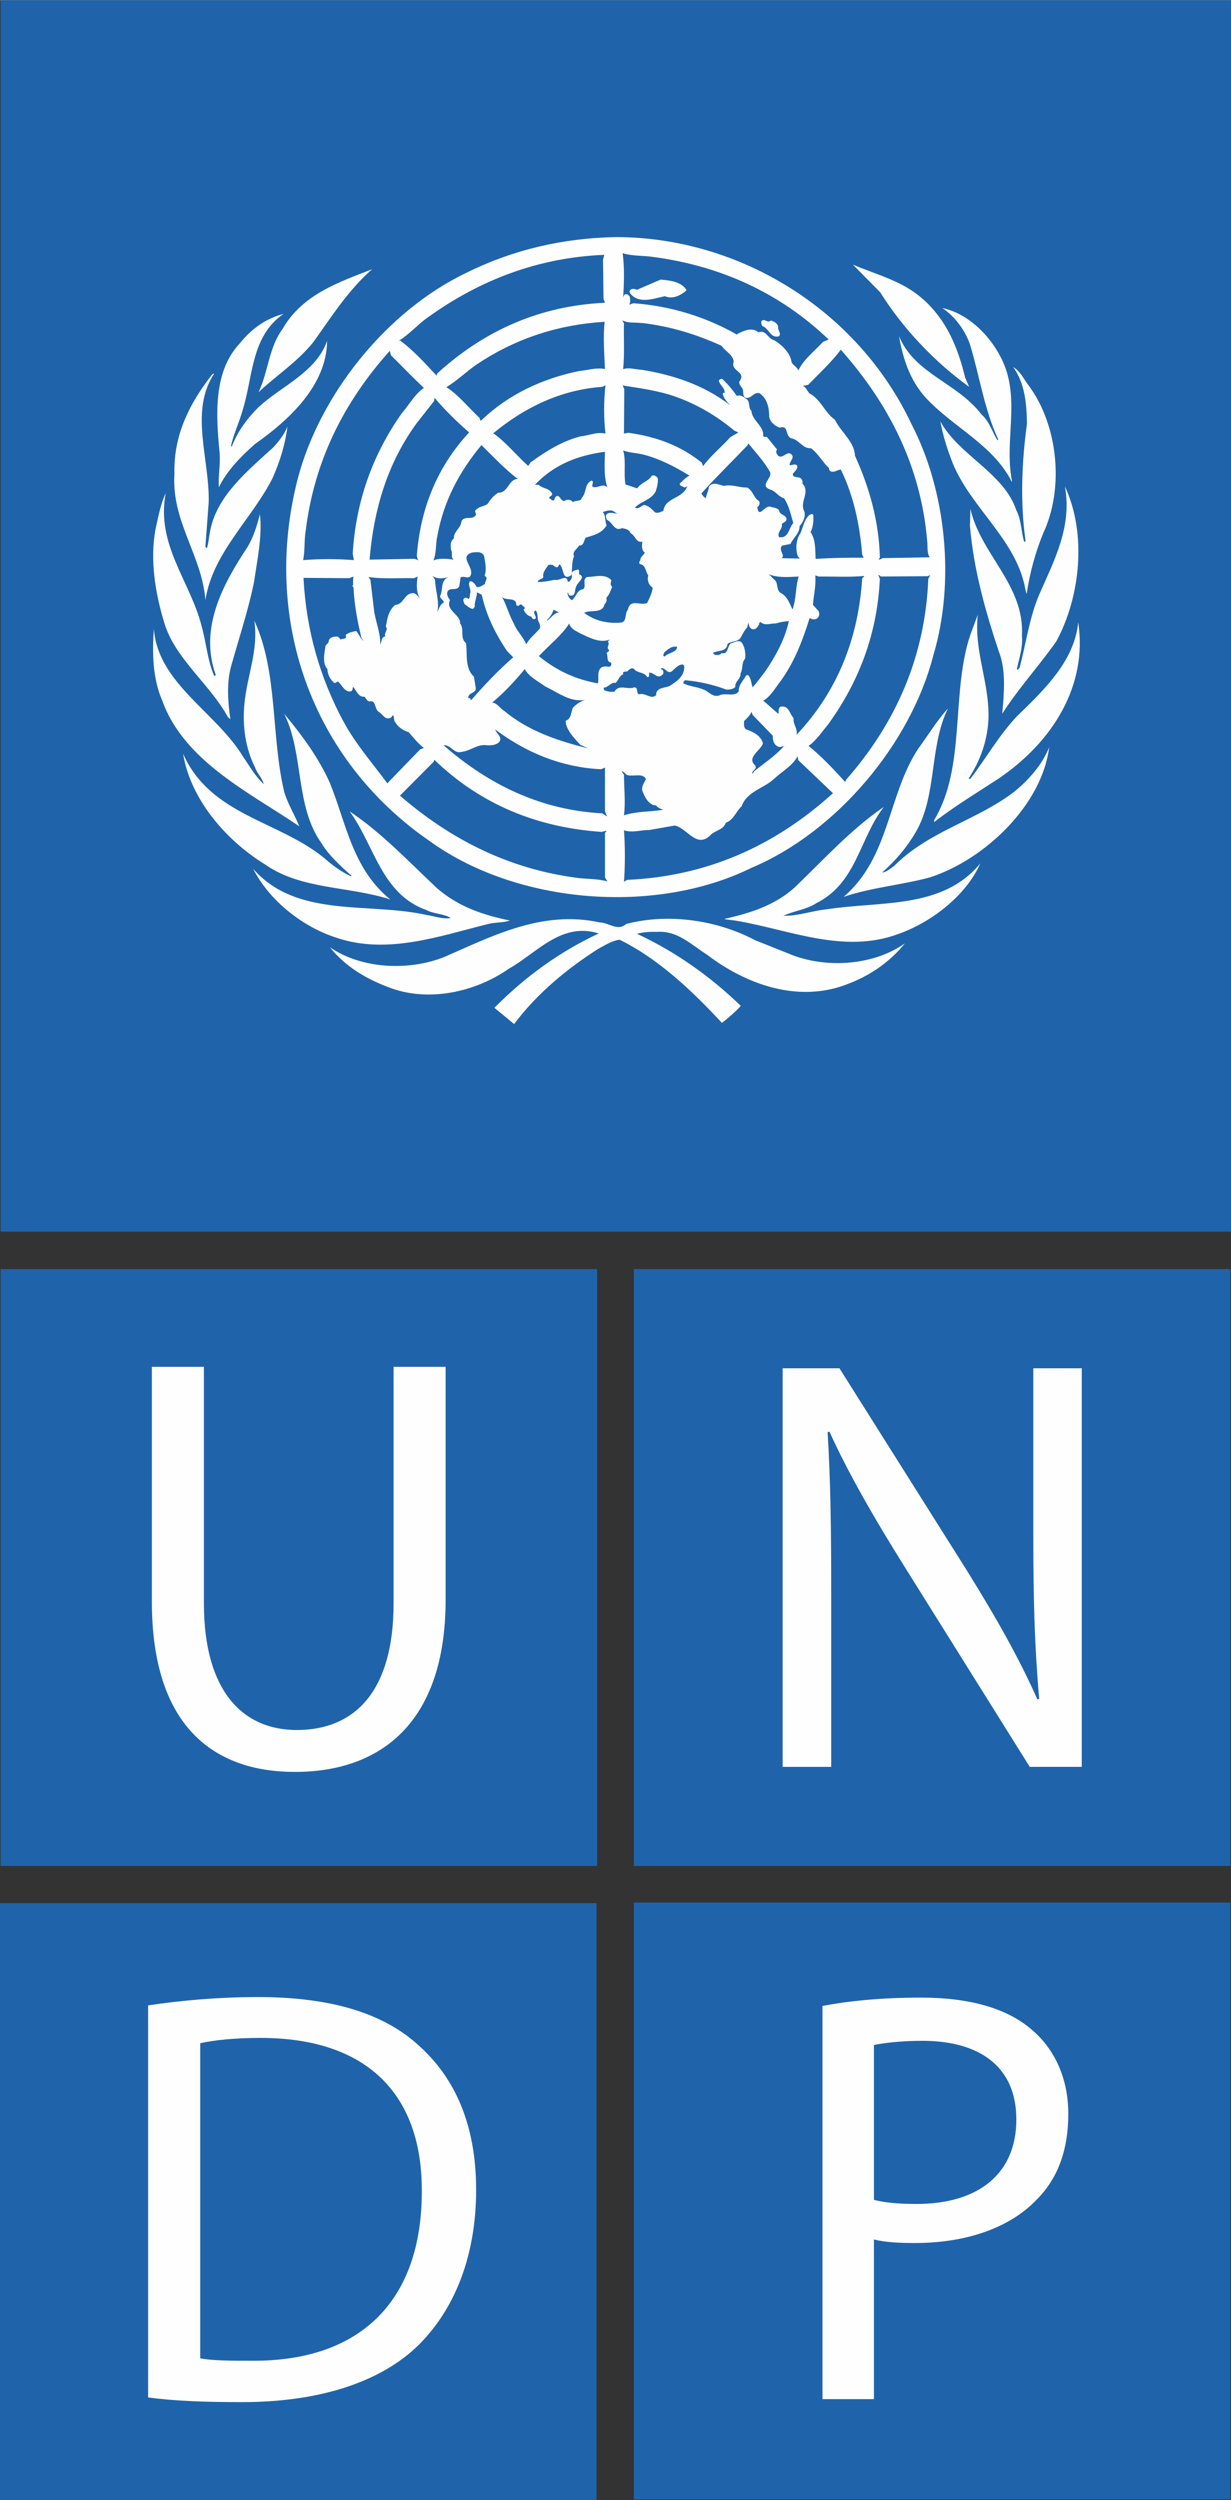 <?xml version="1.0" encoding="UTF-8"?>
<!DOCTYPE svg PUBLIC "-//W3C//DTD SVG 1.1//EN" "http://www.w3.org/Graphics/SVG/1.1/DTD/svg11.dtd">
<!-- Creator: CorelDRAW 2020 (64-Bit) -->
<svg xmlns="http://www.w3.org/2000/svg" xml:space="preserve" width="2.517in" height="5.109in" version="1.1" style="shape-rendering:geometricPrecision; text-rendering:geometricPrecision; image-rendering:optimizeQuality; fill-rule:evenodd; clip-rule:evenodd"
viewBox="0 0 523.47 1062.36"
 xmlns:xlink="http://www.w3.org/1999/xlink"
 xmlns:xodm="http://www.corel.com/coreldraw/odm/2003">
 <rect x="0" y="0" width="523.47" height="1062.36" fill="#333333" stroke="none"/>
 <defs>
  <style type="text/css">
   <![CDATA[
    .fil1 {fill:#FEFEFE}
    .fil0 {fill:#1F64AB}
   ]]>
  </style>
 </defs>
 <g id="Слой_x0020_1">
  <path class="fil0" d="M253.92 792.89l-253.66 0 0 -253.66 253.66 0 0 253.66zm-0.26 269.47l-253.66 0 0 -253.66 253.66 0 0 253.66zm269.54 -0.26l-253.66 0 0 -253.66 253.66 0 0 253.66zm0 -269.21l-253.66 0 0 -253.66 253.66 0 0 253.66zm-522.94 -792.89l0 523.31 523.21 0 0 -523.31 -523.21 0z"/>
  <path class="fil1" d="M64.58 580.79l0 99.78c0,52.79 26.14,72.36 60.83,72.36 36.66,0 64.08,-21.13 64.08,-73.11l0 -99.04 -22.12 0 0 100.52c0,37.21 -16.34,53.82 -41.2,53.82 -22.64,0 -39.46,-16.13 -39.46,-53.82l0 -100.52 -22.14 0zm288.89 169.99l0 -72.4c0,-28.15 -0.25,-48.47 -1.54,-69.84l0.77 -0.24c8.32,18.31 19.62,37.67 31.41,56.54l53.78 85.94 22.12 0 0 -169.39 -20.6 0 0 71.12c0,26.14 0.49,46.75 2.5,69.37l-0.77 0.23c-7.8,-17.59 -17.8,-35.19 -30.14,-55.02l-54.03 -85.69 -24.15 0 0 169.39 20.65 0zm100.81 147.57c0,15.31 -4.5,27.37 -13.31,36.2 -11.55,12.26 -30.4,18.58 -51.74,18.58 -6.55,0 -12.56,-0.24 -17.6,-1.5l0 67.85 -21.88 0 0 -167.1c10.57,-2.02 24.39,-3.54 41.97,-3.54 21.64,0 37.45,5.03 47.51,14.06 9.29,8.04 15.06,20.34 15.06,35.45zm-22.09 2.28c0,-22.64 -15.84,-33.43 -39.98,-33.43 -9.53,0 -16.82,1.01 -20.58,1.77l0 65.82c4.75,1.26 11.05,1.75 18.08,1.75 26.64,0 42.48,-13.05 42.48,-35.91zm-229.72 29.91c0,27.63 -8.8,50.27 -24.36,65.84 -16.1,15.85 -42.23,24.37 -75.15,24.37 -15.83,0 -28.65,-0.48 -39.97,-1.98l0 -166.62c13.59,-2.04 29.41,-3.54 46.75,-3.54 31.42,0 53.77,7.05 68.64,20.86 15.29,13.84 24.09,33.69 24.09,61.07zm-23.1 0.75c0.25,-40.45 -22.39,-65.32 -68.61,-65.32 -11.29,0 -19.83,0.98 -25.62,2.25l0 133.94c5.49,1.01 13.53,1.01 22.1,1.01 46.74,0.25 72.13,-26.13 72.13,-71.87zm215.85 -558.46c-11.99,3.22 -24.82,4.26 -36.47,8.23 19.74,-16.95 18.63,-43.17 31.81,-63.12 4.19,-5.65 7.67,-11.58 12.55,-16.95 -8.01,16.11 -4.54,36.97 -13.73,52.59 -3.56,6.21 -8.65,12.21 -14.24,17.09 1.83,-0.07 3.43,-1.67 5.02,-2.71 14.99,-14.94 34.53,-19.12 50.71,-31.25 6.49,-5.16 12.41,-11.92 15.28,-19.25 -3.08,24.76 -27.7,47.99 -50.93,55.38zm53.93 -100.3c-7.33,10.39 -16.2,20.09 -22.96,30.69 0.76,-8.37 1.75,-18.69 -1.53,-26.64 -5.65,-17.09 -10.6,-34.46 -12.2,-53.22l0.21 -7.18c4.25,19.18 23.09,32.37 21.9,53.85 0.42,5.22 -1.19,9.62 -2.16,14.22l0.34 0.35 0.84 -0.97c2.79,-10.53 4.19,-21.62 8.51,-31.46 6.21,-14.16 13.87,-28.46 10.74,-45.55 9.41,20.16 6.56,47.08 -3.69,65.91zm-11.59 -108.6c12.35,16.74 15.06,43.39 6.06,62.57 -3.34,8.16 -5.71,16.81 -7.04,25.81 -0.62,-1.53 -0.76,-3.63 -1.32,-5.37 -4.89,-18.76 -22.68,-32.15 -30,-49.88 -2.3,-5.79 -4.25,-11.78 -5.37,-18.07 7.82,14.44 27.06,21.91 32.3,37.81 2.16,4.04 2.01,9.06 3.34,13.39 0.29,0 0.56,-0.21 0.56,-0.49 -2.3,-16.39 -1.6,-33.55 0.62,-49.73 -0.14,-8.79 -0.97,-17.3 -5.86,-24.07 3.15,1.82 4.54,5.3 6.7,8.02zm-8.71 -3.2c3.28,14.65 -1.47,28.95 1.52,43.73l-0.14 0.14c-7.96,-15.69 -24.9,-23.09 -36.55,-35.64 -6.76,-7.46 -9.69,-16.53 -11.37,-26.15 6.7,16.11 24.69,19.66 35.02,33.19 3.49,3.14 4.61,7.47 6.83,11.03l0.34 -0.35c-5.93,-12.69 -7.94,-26.99 -12.06,-40.52 -2.1,-5.86 -6.21,-11.65 -11.72,-15.34 13.53,2.79 25.32,16.95 28.12,29.92zm-36.28 -33.62c10.25,9.14 14.86,20.99 17.85,33.27l1.68 3.91c-14.86,-10.67 -28.32,-25.04 -37.81,-40.18l-11.58 -11.72c10.19,4.32 21.14,6.9 29.85,14.72zm-234.36 -12.76c-10.26,8.99 -17.37,20.37 -24.98,30.97 -6.83,8.44 -15.55,14.02 -23.29,21.28 4.18,-8.66 4.32,-18.98 10.25,-26.93 8.44,-14.72 24.06,-19.88 38.01,-25.32zm-56.08 31.31c4.96,-6.2 11.3,-10.53 18.42,-12.34 -13.81,9.49 -12.9,26.5 -17.3,40.66 -1.4,5.23 -3.83,10.05 -5.03,15.42l0.36 0.28c2.29,-6.07 6.34,-11.79 11.37,-16.74 9.83,-9.07 24.34,-14.72 29.15,-28.11 -0.21,18.63 -15.76,33.28 -30.62,43.74 -6.13,5.37 -12.06,11.51 -15.41,18.42 -0.35,-4.68 0.7,-9.42 0.34,-14.44 -1.61,-16.25 -2.79,-34.81 8.72,-46.88zm-27.96 55.6c-0.42,-16.46 6.42,-29.93 16.04,-42.2 0.29,-0.14 0.5,-0.42 0.84,-0.35 -10.6,16.12 -1.81,36.41 -2.31,54.76l-1.4 18.77c0.21,0.14 0.21,0.7 0.7,0.48 0.63,-2.09 0.78,-4.33 1.2,-6.49 2.5,-15.13 15.63,-25.87 27.13,-36.34 2.44,-2.72 4.6,-5.51 5.86,-8.71 -0.91,7.53 -3.28,15.14 -6.41,22.1 -8.93,17.44 -25.46,31.74 -28.47,51.69 -1.47,-19.11 -14.5,-33.41 -13.17,-53.7zm-8.02 23.43c1.18,-5.16 2.09,-10.46 4.33,-15.21 -4.26,21.76 10.39,37.46 15.21,56.36 2.02,7.05 2.51,14.65 5.37,21.27 0.28,0.14 0.49,-0.13 0.69,-0.35 -7.18,-20.09 3.15,-38.71 13.53,-54.41 2.52,-4.25 3.98,-9 5.24,-13.88 1.11,9.07 -1.18,19.53 -2.51,28.95 -2.52,12 -6.28,23.36 -9.56,35.01 -2.16,7.26 -1.6,15.48 -0.49,23.09l-1.04 -0.84c-7.61,-14.02 -22.68,-24.97 -27.13,-40.32 -3.69,-12.21 -6.14,-26.36 -3.63,-39.69zm-0.7 42.55c1.68,23.08 26.5,35.29 38.01,54.4 2.73,3.91 5.09,8.23 8.72,11.5 -0.56,-2.44 -2.86,-4.53 -3.7,-7.05 -4.04,-8.01 -5.5,-17.57 -4.52,-27.27 1.12,-11.79 6.06,-22.74 4.18,-35.15 10.12,21.82 7.05,49.03 12.7,72.67 1.46,5.16 4.46,9.76 6.42,14.72 -20.78,-14.16 -49.11,-27.62 -58.32,-53.56 -3.91,-8.93 -4.33,-20.02 -3.49,-30.27zm12.41 53c11.58,26.22 40.59,28.39 60.06,44.37 3.55,3.14 7.31,5.86 11.36,7.74l0.21 -0.21c-4.47,-4.05 -9.63,-8.65 -12.77,-13.88 -11.37,-15.83 -7.38,-38.02 -15.9,-55.03 7.75,9.28 14.78,18.9 19.46,29.43 6.98,17.17 9.63,36.56 25.74,49.53 -17.44,-5.72 -37.87,-4.12 -53.22,-14.86 -16.81,-10.32 -31.81,-27.82 -34.94,-47.08zm29.78 48.9c18.55,21.12 48.9,14.08 73.66,19.59 3.48,0.49 6.7,1.88 10.4,1.33 -2.94,-1.88 -7.05,-1.67 -10.25,-3.35 -19.4,-6.83 -22.26,-27.83 -32.79,-41.98 13.46,8.93 24.77,20.99 37.18,32.64 8.93,7.81 19.67,11.44 30.97,13.74 -2.72,0.98 -6.28,0.7 -9.2,1.47 -20.3,5.02 -42.9,13.19 -64.46,5.86 -14.02,-4.4 -28.46,-15.49 -35.5,-29.29zm252.09 49.24c-20.93,7.82 -42.76,-0.35 -59.09,-12.76 -6.63,-4.19 -12.48,-10.25 -21.05,-9.7 -3.08,-0.07 -6.08,0.07 -8.73,0.83 15.9,7.4 30.63,17.58 44.15,30.62 -2.29,2.59 -5.22,5.03 -8.02,7.25 -12.98,-14.01 -27.41,-27.48 -43.53,-35.36 -3.14,0.41 -6.14,2.3 -8.99,3.84 -13.11,8.3 -26.09,18.97 -35.85,32.01l-8.38 -6.91c13.4,-13.53 28.19,-24.06 44.37,-31.59 -15.9,-5.03 -26.3,8.3 -38.37,15.07 -14.09,9.83 -34.31,14.44 -51.33,7.67 -9.15,-3.49 -18,-8.59 -24.63,-16.88 13.4,9.2 33.35,10.18 48.55,4.18 20.44,-8.86 41.64,-20.09 66.26,-14.72 3.84,0.07 7.6,3.91 11.22,0.63 18.27,-4.75 38.99,-1.47 54.75,6.9l16.25 6.49c15.07,5.58 34.59,4.05 47.5,-5.16 -6.63,8.3 -15.69,14.23 -25.11,17.58zm22.45 -21.62c-23.5,8.86 -47.15,-2.02 -69.67,-5.65l-4.33 -0.56 0 -0.14c10.75,-2.44 21.21,-5.65 29.79,-13.39 12.63,-12.13 23.85,-24.62 37.87,-34.18 -10.39,13.33 -11.5,32.3 -28.66,40.87 -4.26,2.79 -9.63,3.28 -14.02,5.38 6.28,0.14 11.99,-2.1 18.2,-2.72 23.02,-3.62 49.39,0.08 65.5,-19.53 -5.99,13.67 -20.99,25.11 -34.67,29.92zm42.69 -66.12c-9.28,6.07 -18.7,11.72 -27.62,18.62l0 -0.83c13.68,-22.74 6.98,-53.91 15.42,-78.89l3.13 -8.37c-1.74,15.56 5.03,28.74 4.54,44.36 -0.49,9.42 -3.56,17.79 -8.51,25.32l0.84 0c6.69,-8.78 11.92,-18.14 19.74,-26.51 12.13,-11.71 24.48,-23.71 26.09,-39.97 4.1,27.13 -11.1,50.91 -33.63,66.26zm-37.18 -150.31c-22.88,-48.69 -73.1,-79.59 -125.69,-79.66 -23.01,0.42 -44.15,5.51 -63.47,15.07 -34.39,16.39 -62.5,52.03 -71.84,87.33 -15.42,59.43 5.44,119.62 56.42,154.56 36.68,26.3 95.14,31.33 136.3,11.16 36.55,-15.35 67.94,-53.08 77.49,-90.4 9.42,-31.59 5.29,-70.1 -9.21,-98.06zm6.56 49.24c0.34,2.37 -0.22,5.23 1.11,7.18l-20.09 0.35c-0.47,0.35 -1.03,0.63 -1.67,0.63l0.56 -0.84c-0.42,-15.76 -4.53,-29.92 -10.6,-43.32 -0.21,-6 -6.01,-10.04 -8.51,-15.27 -4.46,-3.07 -5.79,-8.51 -10.88,-11.23 -0.98,-1.05 -1.4,-2.79 -2.86,-3.14l2.37 -0.48c4.81,-4.96 10.04,-9.77 13.86,-14.93 20.8,23.44 34.06,50.01 36.71,81.05zm-56.79 75.47c-1.74,-1.67 -1.81,-4.95 -4.87,-4.88 -1.05,-0.14 -1.47,0.84 -1.47,1.67 -0.06,0.49 0.15,1.05 -0.21,1.4l-6.35 -5.58c3,-1.54 5.24,-5.58 7.54,-8.51 5.86,-8.16 9.28,-17.3 12.21,-26.64 0.97,0.77 2.23,0.84 3.2,0.21 0.91,-0.77 1.12,-2.23 0.5,-3.21l-2.31 -2.5c0.27,-4.19 1.4,-8.31 0.98,-12.56l1.53 0.49c6.49,-0.07 13.12,0.35 19.39,-0.28l-0.97 1.12c-1.6,25.18 -10.38,47.92 -27.97,66.48 0.77,-2.44 -1.54,-4.53 -1.19,-7.19zm-16.39 20.1c-3.63,-3.35 2.24,-6.15 3.35,-9.22 -0.63,-3.27 -4.25,-5.08 -7.04,-5.99 -1.33,-0.77 -0.91,-2.44 -0.98,-3.56 1.26,-1.26 2.52,-2.3 3.15,-3.98l0.49 1.33 8.58 8.85c0,2.03 0.35,3.77 2.3,4.67 0.98,0.42 2.04,-0.42 2.87,-0.14l-0.48 0c-3.71,4.05 -8.23,7.12 -12.42,10.39l-0.98 1.32c-0.48,-1.39 2.37,-2.03 1.18,-3.69zm-38.99 -108.12c-1.12,0.42 -2.31,1.18 -3.56,0.63 -1.19,-1.25 -2.72,-2.93 -4.68,-3.14 -1.33,0.35 -2.23,2.02 -3.83,1.12 2.5,-2.72 6.98,-3.21 8.86,-6.97 0.56,-1.81 1.05,-3.69 0.84,-5.58 -0.7,-0.84 -1.74,-1.6 -2.66,-0.84 -1.39,2.3 -4.59,2.79 -6.06,5.23l-5.02 -1.68c-0.84,-4.6 0.34,-10.46 -0.99,-14.44 2.65,0.97 5.59,1.04 8.38,1.68 7.12,1.81 13.6,5.16 19.88,9.06 -1.46,0.49 -3,2.24 -4.18,3.35 -0.07,1.25 1.33,0.91 1.88,1.68l1.33 -0.49c-2.15,5.44 -9.41,4.61 -10.18,10.4zm5.86 57.75c-0.14,2.51 -3.69,2.44 -5.37,4.18 -0.98,-0.35 -0.21,-1.33 0,-1.88 1.67,-1.33 2.93,-2.65 5.37,-2.3zm39.49 -66.82c2.3,0.49 3.69,3.21 6,3.7 2.09,3.21 2.85,6.91 3.9,10.53 -1.89,2.09 -2.02,6.77 -6.07,6 -0.98,-2.23 1.81,-3.55 1.18,-5.65 0.7,-0.56 1.82,-0.84 2.03,-1.89 -0.14,-2.09 -2.8,-1.67 -3.21,-3.84 -0.83,-1.19 -2.24,-1.05 -3.34,-1.46 -2.66,-1.26 -5.16,5.37 -5.87,0.14 0.84,-0.7 1.32,-1.75 0.7,-2.65 -2.31,-1.26 -2.51,-4.47 -5.03,-5.72 -3.42,0.07 -6.56,-1.47 -9.9,-0.7 -2.16,-0.49 -4.69,-1.96 -6.35,0.35 -0.14,1.74 -1.05,3.2 -1.32,4.88 -0.77,-0.42 -1.47,-1.19 -1.89,-2.03 6.14,-6.84 13.19,-13.74 19.61,-20.44l0.34 -0.84c3.22,3.97 6.98,7.96 9.35,12.42 0.56,2.65 -4.6,5.44 -0.13,7.18zm12.2 36.97c-1.19,3.77 -1.05,8.09 -2.02,11.93 -0.21,0.63 -0.21,1.4 -0.63,2.02 -1.19,-2.37 -2.17,-5.51 -4.88,-6.91 -2.3,-1.26 -0.84,-4.39 -3,-5.86l-2.16 -2.16c3.69,1.61 8.5,1.19 12.69,0.98zm-29.09 -59.22c-3.69,4.18 -8.44,7.95 -11.58,12.35l-0.49 -1.46c-9.14,-7.46 -19.74,-11.16 -31.33,-12.77l-1.81 0.35 0.14 -18.9 -0.7 -1.54c7.68,1.19 15.41,2.24 22.46,4.75 9.07,3.21 17.43,8.09 25.11,14.5l1.68 0.7 -3.5 2.03zm-19.11 103.3c6.13,0.56 11.93,1.89 17.44,3.98 1.41,0 2.94,-0.14 3.84,-1.18 -0.35,-2.3 2.44,-3.35 2.16,-5.66 1.19,-1.94 0.35,-4.67 2.01,-6.34 0.22,-2.45 -0.13,-5.16 -1.66,-7.04 -1.53,-0.98 -2.93,0.28 -4.4,0.49 -1.66,1.26 -1.04,4.95 -3.97,4.19 -0.7,0.97 -2.03,0.97 -3,0.69 -0.21,-0.35 -0.71,-0.42 -0.55,-0.83 2.09,-1.05 5.78,-0.35 6.07,-3.7 1.53,-1.33 3.91,-0.77 5.37,-2.37 1.05,-1.68 1.54,-3.15 3,-4.68 0.14,-0.7 0.42,-1.39 0.35,-2.16 0.42,0.98 0.42,2.3 1.68,2.86 1.6,0.48 2.3,-0.84 3,-1.89 -0.07,-0.56 0.34,-1.39 0.98,-0.84 1.74,1.39 4.19,0.2 6.21,0.35 1.73,-0.56 3.62,-0.9 5.5,-0.98 -1.67,7.68 -5.59,14.85 -10.19,21.55 -1.73,2.16 -3.27,4.47 -5.23,6.56 -0.62,-1.6 -0.55,-3.76 -1.95,-5.23l-0.84 0.21c-1.12,2.23 -3.35,4.11 -3.07,6.69 -1.67,2.64 -5.86,0.42 -8.37,1.81 -3,0.91 -4.61,-2.02 -6.98,-2.65 -2.65,-1.12 -5.72,-1.18 -8.22,-2.51 -0.08,-0.62 0.27,-1.12 0.83,-1.33zm-13.04 -179.81c27.9,3.84 52.95,14.92 74,35.01l-2.38 0.98c-3.83,4.11 -8.29,7.46 -10.53,12.21 -0.28,-1.33 -2.24,-2.23 -2.86,-3.49 -0.42,-3.83 -4.11,-7.46 -7.4,-9.41 -2.72,-0.49 -3.34,-4.61 -6.7,-3.35 -2.78,-2.37 -6.28,-0.63 -8.99,0.69l0 0.36c-13.25,-7.54 -28.05,-12.21 -44.03,-13.4 -0.76,0 -1.18,0.62 -2.01,0.49 0.82,-0.56 0.4,-2.23 0.33,-3.21 -0.42,-0.69 -1.25,-1.54 -2.22,-0.97 -0.36,0.49 -0.64,1.05 -0.64,1.67 0.43,-6.21 0.64,-13.74 -0.21,-19.25 4.25,1.33 9.14,0.91 13.61,1.68zm-5.37 27.97c12.2,1.46 23.01,4.81 33.83,9.7 1.6,2.44 4.74,3.62 5.16,6.7 -1.59,4.25 5.66,4.18 2.38,8.51 -0.22,1.4 0.97,2.16 1.45,3.21 0.42,1.18 -0.2,3 1.2,3.69 2.51,0.56 3.55,-2.79 6.06,-1.88 3.28,2.37 3.98,6.28 3.98,9.91 0.42,2.3 2.37,3.83 4.39,4.67 4.12,-1.25 2.17,3.35 5.03,4.54 3.21,0.42 4.82,4.53 8.37,4.18 3.15,2.37 4.89,5.86 7.68,8.51 -0.07,0.63 0.28,1.19 0.84,1.4 1.68,0.42 2.72,-0.76 4.17,-0.83 5.38,11.02 8.03,23.22 9.08,36.14l0.63 1.32c-6.76,-0.07 -13.53,0.07 -20.43,0.49 -0.21,-3.98 0.06,-8.16 -2.16,-11.37 1.11,-2.09 1.31,-4.81 1.18,-7.18 -0.42,-1.05 -1.34,-0.14 -1.81,0 -2.23,2.16 -2.52,5.16 -3.69,7.67 -1.9,2.72 -2.17,6.83 -1.05,9.9l0.84 0.84 -7.82 -0.14c1.88,-1.18 -1.6,-3.49 0.28,-5.37l3.55 -0.69c1.11,-2.58 3.91,-4.47 3.84,-7.53 1.53,-1.88 2.93,-4.32 1.81,-6.83 -1.67,-3.83 2.87,-7.74 -0.63,-11.37 0.35,-1.05 -0.42,-2.58 -1.68,-2.51 -1.12,-0.35 -2.37,0 -2.37,-1.53 0.63,-0.98 2.23,-1.96 1.87,-3.49 -0.83,-1.04 -2.15,-0.14 -3.2,-0.21 -0.28,-1.68 2.86,-3.49 0.14,-5.02 -1.88,-0.35 -2.93,2.02 -4.82,1.19 -0.83,-0.7 -1.46,-1.89 -0.69,-2.86l-4.19 -5.16c-0.42,-0.49 -1.61,0.28 -1.68,-0.7 0.28,-4.12 -4.73,-6.42 -5.02,-10.53 -1.53,-1.4 -0.28,-3.98 -2.31,-5.17 -1.12,-0.83 -2.37,-1.81 -3.9,-1.18 -1.75,-2.52 -3.77,-4.95 -6.15,-7.19 -0.69,-0.21 -1.18,0.21 -1.53,0.63 0.35,1.95 2.65,3.07 2.51,5.23 -0.35,-0.07 -0.63,0 -0.84,0.28 0.29,2.02 1.89,3.63 3.21,5.02 -10.95,-8.43 -23.85,-12.84 -37.52,-15.06 -2.66,-0.07 -5.38,-1.19 -8.03,-0.28 0.64,-6.07 0.21,-12.97 0.35,-19.46l-0.7 -1.32c2.59,1.4 5.38,0.77 8.38,1.19zm-11.72 80.35l1.18 0.63c-1.46,0.07 -3.13,-0.84 -4.38,0.21 -0.84,0.63 -0.28,1.74 0,2.51 2.5,0.97 3.06,5.09 6.41,3.49 1.4,0.28 3.13,0.55 3.62,2.16 2.01,0.76 2.3,4.32 5.03,3.56 -0.14,1.32 -0.56,3.63 1.04,4.67 -0.42,1.19 -1.96,1.68 -1.88,3.21 -0.36,0.42 -0.7,1.11 -0.28,1.67 2.57,0.28 2.44,3.2 3.62,4.81 -0.56,2.02 0.14,4.12 1.89,5.23 -0.28,2.38 -1.34,4.39 -2.37,6.49 -2.72,1.32 -7.19,-2.03 -8.17,2.86 -1.53,1.67 -0.21,5.37 -3.21,5.51 -5.71,0.42 -11.02,-0.83 -15.41,-4.19 2.86,-1.46 7.74,0.56 8.72,-3.69 0.77,-0.62 1.04,-1.74 0.7,-2.65 1.33,-1.33 1.81,-3.07 2.51,-4.67 -1.04,-1.04 -0.56,-1.61 -0.34,-2.86 -2.87,-2.93 -6.76,-1.4 -10.4,-1.32 -2.17,1.25 -0.07,3.63 -1.54,5.15 -2.79,0.35 -2.86,3.08 -4.81,4.67 -1.11,-0.49 -1.96,-2.02 -1.88,-3.14l0.36 0c-0.15,0.56 0.2,1.05 0.69,1.19 2.65,0.42 1.81,-2.58 2.65,-3.91 0.42,-1.67 4.32,-3.97 1.19,-5.16 -0.15,-0.7 0.41,-1.6 -0.49,-2.02 -0.98,0.42 -2.59,0.42 -2.72,1.88 0.49,1.25 0,2.51 -1.11,3.35l-0.56 0c0.21,-0.84 -0.42,-1.4 -0.98,-1.68 -1.6,0.07 -2.92,1.25 -4.54,0.84 -2.22,0.49 -4.74,0.91 -7.04,0.98 -0.28,-1.33 1.81,-0.91 2.23,-2.16 -0.35,-2.09 1.05,-3.35 1.96,-4.89 0.56,-0.56 1.6,-0.35 2.24,-0.14 0.55,0.56 1.12,1.04 1.95,0.83l0.69 -1.19c2.1,1.26 0.91,7.26 5.02,4.68 0.63,-2.58 0.08,-5.65 1.2,-8.02 -0.92,-2.23 1.46,-3.14 2.16,-4.67 2.15,0.21 1.95,-2.23 2.85,-3.35 3.27,-0.97 6.77,-1.74 8.86,-5.22 -0.84,-1.75 -0.28,-4.26 -1.66,-5.65 1.45,-0.49 3.89,-1.25 5.02,0zm-3.2 129.39l-1.96 -1.33c-25.94,-1.39 -48.13,-12 -67.51,-28.94 3.14,-0.35 4.32,3.83 7.74,2.79 3.77,-0.42 6.69,-3.42 10.67,-2.79 1.96,0.07 4.39,0 5.59,-1.88 0.62,-2.09 -1.6,-3.14 -2.03,-4.81 13.18,9.83 28.04,16.04 44.99,16.88l1.67 -0.7 0 18.42 0.84 2.37zm-73.1 -100.58l-1.05 -1.67c2.1,1.53 4.26,1.05 6.71,0.63 -3.42,1.12 -2.16,5.31 -3.49,7.89 -0.21,1.26 1.68,1.6 1.46,2.86 -1.67,0.83 -1.89,2.65 -2.65,3.97 0.97,-4.67 -0.85,-9.07 -0.98,-13.67zm-21.14 24.06c-1.88,0.22 -1.39,2.3 -2.17,3.35 0.15,-4.88 -2.01,-9.62 -2.65,-14.58l-1.52 -12.83 -0.84 -1.18c6.14,0.9 12.92,0.35 19.39,0.49l1.54 -0.7c-0.56,3.07 -0.7,7.53 1.54,10.25 -0.77,-0.84 -1.89,-3.28 -3.71,-3.21 -3.55,0.21 -3.83,4.88 -7.39,5.03 -2.93,2.44 -3.35,5.85 -3.98,9.2 1.25,1.33 -0.98,2.65 -0.21,4.19zm14.23 -32.29l-1.82 -0.7 -19.11 0.35c1.74,-21.34 7.61,-40.94 19.95,-57.89l7.53 -9.56 0.13 -1.33c4.47,5.24 9.43,10.11 14.72,14.72 -13.74,14.79 -20.71,32.51 -22.25,52.39 0.28,0.69 0.07,1.53 0.84,2.02zm79.17 -81.33c-3.62,-0.77 -7.32,0.49 -11.02,0.84 -15.56,3.2 -30,9.83 -41.86,21.21l-0.49 -1.33c-4.68,-4.33 -8.92,-9.77 -14.08,-13.04 4.46,-2.65 8.44,-6.56 12.76,-9.56 16.18,-10.88 34.31,-17.01 54.54,-18.21 -0.7,6.56 -0.13,13.46 0.14,20.09zm-31.25 105.25c0.07,0.7 0.9,1.33 1.67,0.84 0.77,-1.04 -1.67,-2.86 0.14,-3.49 1.12,1.26 0.56,3.35 1.19,4.81 0.56,0.77 0.76,1.67 0.63,2.72 -1.89,2.3 -4.54,4.33 -5.86,6.83 -1.26,-3.13 -4.05,-5.65 -5.3,-8.86 -2.02,-3.63 -3.06,-7.74 -5.02,-11.36 1.68,2.09 6.14,-0.28 6.14,3.69 0.27,0.21 0.69,0.14 1.03,0.14 0.56,-0.62 0.63,-0.7 1.33,-0.34 0.35,0.69 2.02,1.04 0.69,1.87 0.48,1.46 1.74,2.86 3.35,3.14zm20.71 54.41l3.35 1.53c-12.13,-3 -25.18,-7.18 -35.64,-15.91 -1.81,-1.04 -3,-3.42 -5.16,-3.55 4.88,-3.97 9.76,-9.21 13.87,-14.23 1.82,3.35 5.72,5.15 8.73,7.39 5.27,2.45 10.76,6.91 16.95,5.65 -1.92,0.7 -3.69,1.77 -5.23,3.42 -0.84,1.88 -0.56,4.66 -3.07,5.51 0.14,3.98 3.7,7.32 6.21,10.18zm-44.49 -24.62l-0.7 -4.33c-3.97,-3.55 -2.73,-9.7 -3.35,-14.23 -2.79,-2.23 -0.56,-5.86 -2.51,-8.37 0.06,-4.04 -6.29,-5.44 -4.33,-9.91 -0.77,-1.11 -1.74,-2.58 -0.84,-3.97 1.26,-1.47 3.97,0.14 4.81,-2.02l0.55 -3.7c1.47,-0.83 3.56,1.05 4.33,-0.97 1.4,-3.49 -5.15,-7.74 0.49,-9.56 1.89,-0.21 4.46,-0.63 5.23,1.68 0.42,2.65 1.12,5.51 0.13,8.23 1.82,0.7 0.15,2.3 0.15,3.49 -1.12,0.49 -2.17,1.6 -3.49,1.18 -0.55,-0.91 -1.54,-2.51 -2.87,-2.37 -1.04,1.46 0.42,3 0.22,4.67 -0.35,0.98 -0.07,2.09 -0.7,2.85 -0.48,-0.35 -0.97,-0.55 -1.67,-0.48 -1.19,0.62 -0.41,1.88 -0.13,2.65 1.24,0.77 2.15,1.96 3.62,2.03l0.7 -0.84c-0.15,-2.23 0.9,-3.98 0.97,-6.21l2.03 1.05c1.87,8.65 5.78,16.53 10.74,23.92l2.65 2.65c-6.35,5.51 -12.56,12.07 -17.93,18.28l0 0.13c-0.08,-0.28 -0.28,-1.4 -1.12,-0.97 -0.55,-2.66 3.84,-1.88 3.01,-4.88zm9.69 -82.52c-1.96,1.12 -3.49,3.07 -4.67,4.89 -1.67,1.05 -3.84,0.98 -5.23,2.86 0,0.76 0.9,1.74 -0.14,2.3 -1.61,1.54 -4.96,-0.42 -5.72,2.51 -0.29,2.58 -3.35,4.05 -3.14,6.91 -1.67,1.12 -1.39,3.28 -1.19,5.02 0.91,1.11 -0.41,3.14 1.19,3.98 -2.72,-0.35 -6.28,-0.77 -8.72,0.35 1.33,-3.14 0.91,-7.05 1.68,-10.4 2.58,-14.44 9.14,-27.13 18.76,-38.64 4.82,4.74 9.98,10.26 15.42,14.37 -3.97,0.14 -4.04,6 -8.23,5.86zm43.04 75.19c-0.98,1.6 -0.21,3.98 -0.7,5.86 -9.28,-1.6 -17.65,-5.44 -25.11,-11.58 4.19,-4.53 9.91,-8.99 12.91,-13.88 0.43,2.23 3.07,3.28 4.88,4.33 3.73,1.66 8.23,4.23 12.46,2.46 -0.35,0.26 -0.62,0.66 -0.94,0.89 1.19,1.19 -0.91,2.44 0.49,3.56 0.28,0.91 -0.91,0.77 -0.98,1.47 0.7,1.26 -0.21,3.49 1.81,3.9 0.5,0.69 0,1.75 -0.83,1.82 -1.4,-0.28 -3.28,-0.35 -3.98,1.19zm-22.47 -20.92c1.26,-1.26 2.45,-2.79 2.87,-4.54l2.37 1.19c-2.16,0.14 -3.35,2.3 -5.02,3.49l-0.22 -0.14zm19.47 -56.78c-0.42,-0.98 0.77,-2.03 -0.35,-2.65 -3.21,1.47 -2.02,5.03 -4.19,7.33 -0.35,1.81 -2.72,0.9 -3.84,1.88 -0.84,-1.32 -2.51,-1.25 -3.69,-0.49 -1.67,0 -1.95,-3.42 -3.7,-1.68 -0.49,0.56 -0.21,1.81 -1.52,1.32 -0.29,-0.48 -0.77,-0.56 -1.12,-0.83 -0.08,-1.05 1.74,-0.91 1.12,-2.16 -1.26,-2.24 -3.98,-1.89 -5.65,-3.56l-1.54 0c8.22,-8.72 18.55,-12.56 29.78,-14.02 -0.14,5.02 -0.55,10.67 1.04,15.21 -1.74,-2.16 -4.18,0.56 -6.34,-0.35zm5.51 -22.6c-3.63,-0.84 -7.05,0.84 -10.54,1.18 -7.8,1.96 -14.64,6.28 -21.26,11.02 -0.35,0.56 -0.7,1.05 -1.05,1.54 -4.82,-4.26 -9.55,-10.18 -14.86,-13.88 13.46,-11.09 28.81,-18.49 46.53,-19.74l1.18 -0.69c-0.76,6.76 -0.76,14.01 0,20.57zm-75.53 -49.38c22.1,-15.9 47,-25.46 75.05,-26.58l-0.56 1.95 0.21 16.74 0.63 1.68c-27.21,1.25 -50.92,11.44 -71.28,29.99l-0.35 0.97c-4.67,-5.02 -9.91,-10.81 -15.41,-14.85l-0.62 0c4.31,-2.51 8.08,-6.98 12.34,-9.9zm-51.9 90.4c3.55,-28.81 15.83,-54.06 35.71,-76.17l0.49 1.88c4.75,4.67 9.49,9.63 14.02,13.88 -3.91,2.65 -6.21,7.12 -9.34,10.67 -12.49,17.71 -19.6,37.52 -20.93,59.78l0.49 2.72c-6.98,-0.56 -14.58,-0.56 -21.56,0 0.84,-4.25 0.35,-8.58 1.12,-12.76zm16.11 81.54c-10.04,-18.63 -15.97,-38.92 -17.09,-61.24l19.39 0.14 1.89 -0.7c-0.29,1.04 -0.15,2.37 -0.21,3.91l-0.14 -0.21c-0.56,0.42 0.42,0.63 0.35,1.04 0.35,7.39 1.66,14.37 3.34,21.21l0.98 1.53c-1.47,-1.32 -2.03,-2.93 -3.14,-4.33 -1.6,0.28 -3.35,0.63 -4.53,1.68 0.77,2.02 -1.26,1.39 -2.16,1.95 -0.28,-0.48 -0.85,-1.04 -1.4,-1.32 -1.47,0.07 -3,0.22 -3.62,1.67 0.21,1.05 -0.98,1.53 -1.4,2.37 -0.43,3.14 -1.47,7.25 0.83,9.84 0.07,2.3 1.19,4.39 2.86,5.86 0.7,0.14 1.05,-0.42 1.54,-0.62 1.88,1.39 2.86,4.81 5.65,4.18 0.84,-0.42 0.56,-1.26 0.84,-1.88 1.47,1.46 2.16,4.46 4.87,4.18 0.7,0.69 1.05,1.95 2.17,2.02 2.93,-0.77 1.88,3.35 4.05,4.53 1.67,1.05 2.58,3.56 5.02,2.37l0.84 -1.04c0.78,0.56 0.14,1.95 0.84,2.72 1.19,2.23 3.56,3.84 5.86,4.46 2.02,2.3 4.12,5.02 6.49,6.7l-1.67 0.7 -13.89 14.36c-6.35,-8.58 -13.59,-16.89 -18.55,-26.08zm98.28 66.11c-28.04,-3.83 -52.59,-15.97 -74.35,-34.8l14.37 -14.44 0.21 -0.84c19.88,19.19 43.95,28.81 71.15,30.69l2.15 -0.56 -0.69 1.05 0 18.9 1.04 1.68c-4.32,-1.33 -9.41,-0.91 -13.88,-1.68zm16.88 -79.02c-1.54,0.2 -2.79,0.07 -4.05,-0.49 -0.63,-0.07 -0.42,-0.77 -0.63,-1.19 2.03,0.07 3.01,-2.37 5.17,-2.02 1.26,-1.12 1.47,-3.01 3.2,-3.63 -0.56,-1.81 1.69,-0.63 2.16,-1.68 0.64,-0.56 1.47,-1.18 2.37,-0.7 1.4,2.03 4.26,1.18 5.66,3.49 0.7,0.28 0.91,-0.49 0.84,-0.98l0 -0.84c2.23,-0.21 3.35,3 5.72,0.84 0.56,-0.49 0.42,-1.54 0,-2.02 -0.28,-0.14 -0.63,-0.28 -0.7,-0.63 1.6,-0.76 2.58,2.44 4.53,1.32 1.6,-1.32 2.72,-3 4.88,-3l0.49 0.63c0.35,4.19 -3.21,6.7 -6.35,8.58 -2.01,0.84 -5.71,0.56 -5.58,3.84 -2.29,2.09 -4.46,-1.25 -7.33,-0.35 -1.32,-0.69 -0.06,-2.65 -1.88,-3 -2.93,1.26 -6.42,-1.53 -8.51,1.82zm5.15 35.37c2.52,1.04 6.85,-1.05 8.23,1.81 -0.77,1.61 -2.02,3.14 -1.53,5.02 1.04,2.59 2.57,6 5.85,6.21 0.84,1.11 1.96,1.39 3.08,1.81 -5.59,0.9 -11.59,0.63 -16.74,2.37 0.7,-5.65 0,-11.5 0,-17.22l-1.05 -1.54c0.97,0.13 1.46,0.98 2.16,1.54zm0.23 44.63l-1.34 0.84c0.49,-7.12 0.49,-14.79 0,-21.9 3.49,1.19 7.18,-0.14 10.87,-0.14l10.68 -1.88c5.29,1.05 9.06,9.62 14.92,4.4 2.02,-2.44 5.59,-2.24 6.84,-5.59 3.42,-1.25 4.26,-4.74 6.7,-6.97 2.3,-6.56 9.7,-7.53 14.22,-12.07 3.29,-2.93 7.61,-5.36 9.56,-9.2l0.35 1.67 14.72 14.02c-24.91,22.6 -53.92,35.37 -87.53,36.83zm128.06 -127.85c-1.33,32.64 -13.48,60.83 -34.82,85.17l-0.56 1.05c-4.38,-4.82 -10.25,-11.1 -15.56,-15.28 3.21,-2.16 5.65,-5.93 8.23,-9 13.26,-18.21 21,-38.71 22.11,-61.94l-0.69 -1.89 1.19 0.84 19.88 -0.14 1.04 -0.49 -0.83 1.67zm-71.01 -109.5c-0.07,0.76 0.06,1.46 0.48,2.02 2.93,1.04 3.28,5.3 7.05,4.33 1.12,-1.26 -0.71,-2.59 -0.36,-4.19 -0.47,-1.46 -1.74,-2.1 -3.13,-2.52 -1.46,1.4 -2.71,-1.25 -4.04,0.36zm-55.74 -11.86c3.69,4.74 10.12,2.09 14.73,1.18 3.35,1.4 6.56,-0.28 9.07,-2.37l0 -0.5c-2.37,-3.34 -6.84,-3.84 -10.89,-4.18l-10.04 4.32c-0.83,-0.35 -2.43,-0.77 -3,0.36 -0.42,0.35 0,0.83 0.14,1.18z"/>
 </g>
</svg>
